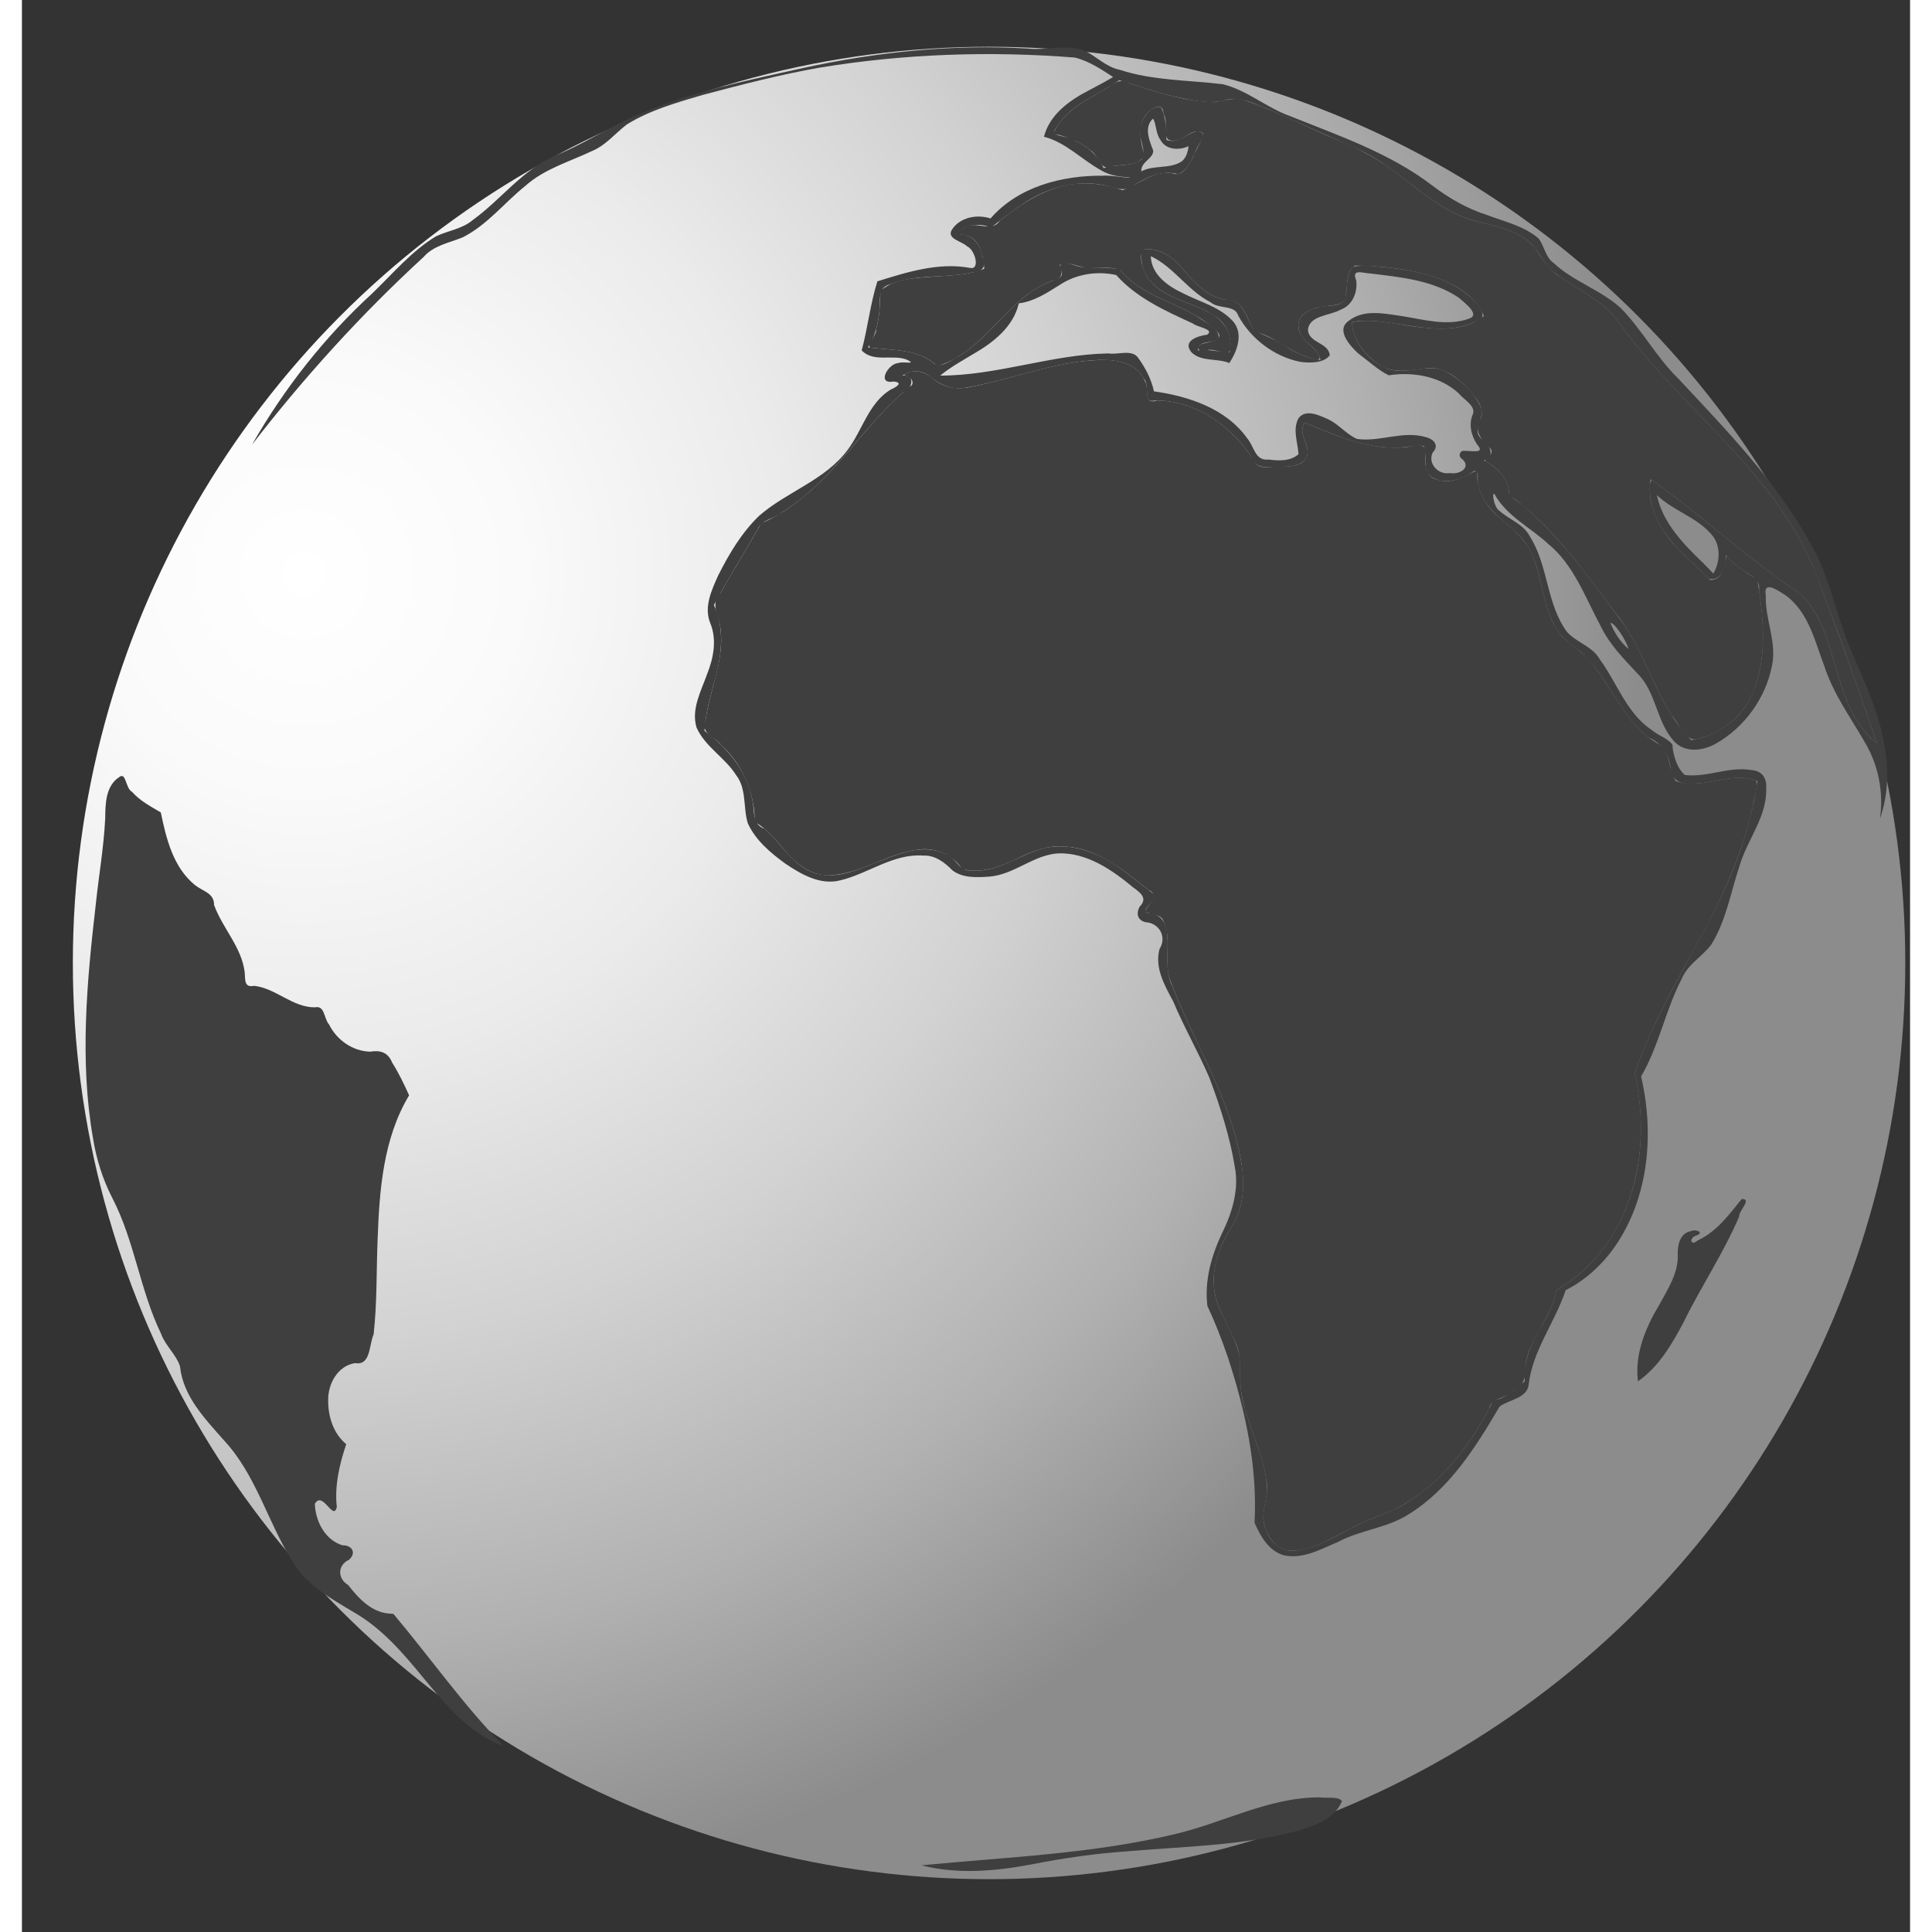 <?xml version="1.0" encoding="UTF-8" standalone="no"?>
<!-- Generator: Adobe Illustrator 12.0.0, SVG Export Plug-In . SVG Version: 6.00 Build 51448)  -->
<svg
   xmlns:dc="http://purl.org/dc/elements/1.1/"
   xmlns:cc="http://web.resource.org/cc/"
   xmlns:rdf="http://www.w3.org/1999/02/22-rdf-syntax-ns#"
   xmlns:svg="http://www.w3.org/2000/svg"
   xmlns="http://www.w3.org/2000/svg"
   xmlns:sodipodi="http://inkscape.sourceforge.net/DTD/sodipodi-0.dtd"
   xmlns:inkscape="http://www.inkscape.org/namespaces/inkscape"
   version="1.0"
   width="50"
   height="50"
   viewBox="0 0 415.249 424.898"
   overflow="visible"
   enable-background="new 0 0 415.249 424.898"
   xml:space="preserve"
   id="svg1384"
   sodipodi:version="0.32"
   inkscape:version="0.42+devel"
   sodipodi:docname="globe.svg"
   sodipodi:docbase="C:\Documents and Settings\Administrator\My Documents\ikonas\pareizi"><rect x="0" y="0" width="415.249" height="424.898" fill="#333333" stroke="none"/><defs
   id="defs1422">
	
</defs><sodipodi:namedview
   inkscape:window-height="480"
   inkscape:window-width="640"
   inkscape:pageshadow="2"
   inkscape:pageopacity="0.0"
   borderopacity="1.0"
   bordercolor="#666666"
   pagecolor="#ffffff"
   id="base" />
<g
   id="Layer_3">
</g>

<g
   id="Layer_2"
   transform="translate(6.758,5.632)">
	<radialGradient
   id="XMLID_2_"
   cx="55.439"
   cy="120.649"
   r="294.015"
   gradientUnits="userSpaceOnUse">
		<stop
   offset="0"
   style="stop-color:#FFFFFF"
   id="stop1389" />
		<stop
   offset="0.162"
   style="stop-color:#FAFAFA"
   id="stop1391" />
		<stop
   offset="0.359"
   style="stop-color:#EBEBEB"
   id="stop1393" />
		<stop
   offset="0.574"
   style="stop-color:#D2D2D2"
   id="stop1395" />
		<stop
   offset="0.8"
   style="stop-color:#B1B1B1"
   id="stop1397" />
		<stop
   offset="1"
   style="stop-color:#8C8C8C"
   id="stop1399" />
	</radialGradient>
	<circle
   style="fill:url(#XMLID_2_)"
   sodipodi:ry="201.5"
   sodipodi:rx="201.5"
   sodipodi:cy="206.149"
   sodipodi:cx="205.939"
   cx="205.939"
   cy="206.149"
   r="201.5"
   id="circle1401" />
</g><g
   id="XMLID_4_"
   transform="translate(6.758,5.632)">
		<g
   id="g1405">
			<path
   id="path1407"
   d="M 395.649,137.797 C 399.667,146.789 403.898,156.232 403.426,166.308 C 403.292,169.072 402.779,171.82 401.869,174.434 C 402.708,168.673 401.554,162.692 398.582,157.682 C 395.445,152.182 391.611,147.007 389.654,140.913 C 387.572,135.446 386.193,129.08 381.248,125.382 C 379.761,124.461 376.116,121.717 376.761,125.304 C 376.555,130.527 379.253,135.548 378.12,140.799 C 376.74,147.862 372.116,154.29 365.871,157.861 C 363.11,159.451 359.179,160.048 356.734,157.544 C 352.712,153.338 352.762,146.772 348.651,142.606 C 345.582,139.322 342.343,136.079 340.396,131.961 C 337.005,125.678 334.524,118.533 328.802,113.891 C 324.895,110.306 319.742,107.828 317.095,103.044 C 316.409,102.364 317.009,106.081 318.162,106.68 C 320.312,108.654 323.424,109.563 324.848,112.303 C 328.976,118.757 328.458,127.164 333.066,133.377 C 335.194,135.708 338.636,136.501 340.26,139.379 C 344.083,144.581 346.162,151.293 351.775,154.99 C 353.141,156.141 355.285,156.798 356.233,158.138 C 356.298,160.453 357.409,163.627 359,164.818 C 363.962,165.395 368.743,162.832 373.683,163.743 C 375.833,163.882 377.042,165.474 376.843,167.586 C 377.146,173.923 372.667,179.001 370.975,184.834 C 369.038,190.627 368.038,196.859 364.766,202.113 C 362.77,204.769 359.593,206.451 358.273,209.628 C 354.681,216.529 353.281,224.366 349.339,231.109 C 352.254,243.594 351.066,257.615 343.672,268.387 C 340.876,272.433 337.154,275.887 332.748,278.109 C 330.404,285.204 325.462,291.361 324.6,298.952 C 324.284,301.825 320.31,302.208 318.232,303.685 C 313.007,312.575 307.235,321.8 298.271,327.37 C 293.503,330.452 287.608,330.824 282.644,333.501 C 278.928,335.049 274.964,337.334 270.8,336.421 C 267.466,335.51 265.612,332.212 264.322,329.261 C 264.996,316.925 262.321,304.644 258.493,292.982 C 257.182,289.103 255.691,285.281 253.951,281.572 C 253.28,275.948 254.876,270.347 257.313,265.319 C 259.458,260.877 260.944,255.889 259.975,250.93 C 258.873,244.256 256.787,237.776 254.418,231.455 C 251.974,225.747 248.847,220.36 246.449,214.63 C 244.569,211.115 242.289,207.187 243.437,203.055 C 244.908,200.755 243.776,197.931 241.054,197.266 C 238.923,197.199 238.02,195.624 239.067,193.763 C 240.853,191.985 239.331,190.731 237.705,189.597 C 233.033,185.702 227.495,181.85 221.14,182.044 C 215.719,182.384 211.524,186.668 206.118,187.149 C 203.369,187.344 200.195,187.542 197.887,185.786 C 196.176,184.027 194.07,182.424 191.48,182.531 C 184.902,182.052 179.468,186.448 173.333,187.949 C 168.893,189.157 164.624,186.659 161.078,184.265 C 157.836,181.898 154.576,179.154 152.878,175.428 C 151.813,171.933 152.67,167.873 150.293,164.813 C 147.85,160.956 143.492,158.613 141.608,154.378 C 140.387,150.331 142.601,146.368 143.921,142.642 C 145.332,139.105 146.125,135.08 144.629,131.425 C 143.164,127.848 144.926,124.123 146.391,120.869 C 148.788,116.142 151.554,111.46 155.412,107.771 C 161.54,102.445 169.938,99.96 174.886,93.242 C 178.102,88.925 179.44,83.051 184.26,80.066 C 185.383,79.604 187.317,78.459 184.872,78.274 C 181.136,78.941 183.748,74.307 185.968,74.219 C 187.023,73.764 190.288,74.649 187.851,73.464 C 184.661,72.235 180.582,74.161 177.922,71.442 C 179.277,66.42 179.809,61.205 181.377,56.237 C 187.914,54.204 194.766,52.033 201.685,53.272 C 204.106,53.846 202.826,49.285 201.147,48.567 C 200.064,47.46 196.635,46.917 197.696,45.003 C 199.405,42.147 203.272,41.432 206.263,42.411 C 212.329,35.429 221.979,32.93 230.927,33.012 C 232.662,32.823 236.614,33.652 236.933,33.374 C 234.731,33.259 232.501,32.996 230.577,31.821 C 226.317,29.488 222.844,25.68 218.014,24.441 C 219.245,19.585 223.57,16.476 227.786,14.294 C 229.601,13.307 231.45,12.382 233.218,11.312 C 230.619,9.599 227.73,7.704 224.781,7.026 C 206.126,5.548 187.271,6.192 168.798,9.225 C 160.146,10.731 151.637,12.953 143.152,15.194 C 137.371,16.893 131.432,18.546 126.269,21.742 C 123.692,23.707 121.623,26.375 118.536,27.621 C 113.601,29.958 108.161,31.505 104,35.211 C 99.337,38.939 95.553,43.878 90.137,46.588 C 87.173,47.782 83.775,48.361 81.568,50.897 C 67.818,63.524 55.234,77.409 43.828,92.183 C 50.899,79.831 59.794,68.486 70.304,58.873 C 74.823,54.543 78.906,49.596 84.321,46.332 C 86.985,45.075 90.081,44.728 92.393,42.757 C 98.658,38.231 103.395,31.594 110.688,28.536 C 115.171,26.667 119.363,24.218 123.67,21.993 C 136.63,15.314 151.035,12.43 165.146,9.305 C 181.283,5.794 197.864,4.067 214.374,5.043 C 218.531,5.509 222.861,4.029 226.892,5.501 C 229.568,6.756 231.666,9.12 234.663,9.711 C 241.99,12.114 249.779,11.971 257.349,12.89 C 262.729,14.206 266.983,18.09 272.173,19.91 C 282.894,24.226 294.065,28.029 303.354,35.125 C 307.042,37.934 311.096,40.273 315.529,41.679 C 319.365,43.141 323.59,44.057 326.769,46.793 C 328.11,48.472 328.252,50.931 330.136,52.23 C 334.505,56.312 340.466,58.111 344.872,62.124 C 349.578,66.929 352.75,73.01 357.588,77.709 C 368.164,89.017 379.117,100.316 386.655,113.972 C 390.786,121.142 392.202,129.392 395.299,136.983 C 395.413,137.256 395.53,137.527 395.649,137.797 z M 401.179,157.842 C 396.814,144.731 392.084,131.741 387.099,118.855 C 381.098,104.71 369.973,93.742 359.538,82.81 C 354.056,77.13 348.769,71.248 344.093,64.879 C 340.672,60.179 335.112,58.006 330.617,54.585 C 328.043,53.022 327.225,49.95 325.146,47.94 C 320.728,43.875 314.35,44.005 309.121,41.612 C 300.992,37.98 295.141,30.725 286.97,27.147 C 280.431,24.182 273.851,21.31 267.301,18.369 C 264.304,17.283 261.136,15.367 257.853,16.398 C 254.057,17.433 250.127,16.295 246.388,15.529 C 242.396,14.564 238.508,13.23 234.594,12 C 229.934,15.354 223.842,17.201 220.764,22.383 C 218.86,24.748 223.653,24.038 224.92,25.327 C 227.601,26.542 229.946,28.63 231.139,31.355 C 233.837,30.385 237.057,31.157 239.478,29.412 C 240.806,27.312 238.299,24.284 239.427,21.749 C 239.706,19.888 242.402,17.01 243.816,18.077 C 244.902,20.274 244.828,22.753 244.965,25.135 C 247.51,26.091 249.37,23.694 251.626,23.25 C 254.769,23.266 251.483,26.409 251.222,28.062 C 250.338,29.766 249.335,32.068 247.468,32.671 C 244.088,31.689 240.787,33.285 237.955,34.987 C 235.989,36.719 233.82,35.737 231.628,35.178 C 225.346,33.769 218.72,35.574 213.475,39.159 C 210.96,40.78 208.629,42.662 206.26,44.484 C 204.347,43.242 199.368,43.755 199.728,45.897 C 202.419,45.96 204.223,48.443 204.549,50.923 C 205.461,52.996 204.404,54.22 202.247,54.298 C 196.282,55.642 189.872,54.54 184.135,56.925 C 181.259,57.61 182.155,60.626 181.806,62.837 C 181.538,65.605 180.87,68.414 179.298,70.75 C 184.331,71.489 190.08,70.888 194.128,74.547 C 195.785,75.132 197.843,73.359 199.463,72.619 C 206.791,68.052 211.097,59.585 219.321,56.297 C 220.811,55.9 222.985,55.216 221.46,53.339 C 221.621,50.779 225.174,53.374 226.834,53.055 C 229.412,53.32 232.011,53.251 234.593,53.469 C 238.809,58.959 245.926,60.527 251.639,63.904 C 253.297,65.198 256.709,66.506 256.438,68.746 C 255.223,70.144 251.931,68.955 251.873,71.44 C 254.112,71.025 257.168,71.926 258.845,71.811 C 259.479,68.813 258.295,65.494 255.609,63.883 C 250.995,60.746 244.635,60.336 241.018,55.74 C 239.648,53.917 239.243,51.555 239.434,49.325 C 242.815,48.593 246.019,50.552 248.122,53.054 C 250.883,56.166 253.819,59.887 258.283,60.315 C 261.731,59.985 262.57,64.455 264.1,66.821 C 266.31,68.247 269.453,69.118 271.734,70.896 C 273.897,72.22 276.29,73.263 278.835,73.515 C 278.241,70.495 274.274,69.609 274.027,66.418 C 273.516,63.96 276.095,62.411 278.176,62.058 C 280.167,61.172 283.753,62.317 284.292,59.622 C 284.894,57.448 284.292,54.781 286.007,53.043 C 288.578,52.453 291.454,53.083 294.135,53.241 C 300.578,54.049 307.461,55.49 312.28,60.155 C 313.704,61.632 316.098,64.336 312.83,65.11 C 307.264,67.788 300.917,66.322 295.089,65.517 C 292.009,65.1 288.829,64.52 285.745,65.22 C 285.994,69.636 289.3,73.544 293.239,75.312 C 297.58,77.202 302.469,73.881 306.692,76.24 C 309.905,78.078 312.898,80.793 314.229,84.319 C 314.85,86.568 311.949,89.054 314.327,90.962 C 315.984,92.077 317.436,94.741 314.776,95.636 C 317.555,97.057 320.18,99.522 320.281,102.85 C 321.126,104.265 323.131,105.083 324.336,106.386 C 332.712,113.709 339.024,122.975 345.657,131.816 C 351.14,139.929 353.291,150.113 360.397,157.151 C 365.976,156.167 371.203,152.675 373.579,147.434 C 376.943,140.175 376.39,131.859 375.284,124.146 C 375.595,121.796 373.529,120.949 371.874,119.88 C 370.423,118.91 368.997,117.824 367.996,116.371 C 368.33,118.637 366.928,122.372 364.275,121.634 C 359.471,116.887 353.521,112.471 351.726,105.615 C 351.352,103.931 350.86,100.863 351.671,99.959 C 362.789,107.7 372.626,117.131 383.897,124.666 C 389.046,129.047 390.579,135.905 392.431,142.091 C 394.105,147.882 396.275,153.978 401.179,157.842 z M 374.914,166.138 C 370.248,164.272 365.442,166.66 360.706,166.715 C 358.306,166.927 355.96,166.11 355.862,163.326 C 355.347,160.252 353.948,157.84 351.049,156.59 C 344.585,151.628 342.112,143.297 336.198,137.842 C 333.926,136.129 331.42,134.487 330.219,131.788 C 326.908,125.768 327.752,118.032 323.03,112.7 C 319.839,109.096 314.922,106.608 313.675,101.611 C 312.93,100.183 314.28,96.482 311.89,98.443 C 309.276,100.015 305.73,101.082 303.027,99.093 C 301.015,97.412 302.548,94.502 301.53,92.439 C 298.888,92.212 295.906,93.23 293.1,92.739 C 286.859,92.284 281.094,89.673 275.376,87.343 C 273.495,89.908 277.234,92.725 275.556,95.365 C 273.903,97.285 271.02,96.98 268.72,97.053 C 266.508,97.151 264.34,97.342 263.608,94.791 C 258.92,87.759 251.06,82.333 242.374,82.45 C 239.586,83.157 241.453,79.067 239.91,77.55 C 238.094,74.074 233.722,73.428 230.179,73.529 C 220.123,73.885 210.72,77.933 200.89,79.611 C 198.009,80.229 195.161,79.042 192.963,77.228 C 191.273,75.732 188.718,75.598 186.906,76.972 C 189.781,76.667 189.15,79.93 187.084,80.629 C 177.645,88.904 171.252,100.419 160.369,107.076 C 158.659,108.509 155.835,108.617 155.005,110.881 C 151.858,116.424 148.417,121.798 145.436,127.435 C 148.006,132.95 147.002,139.22 145.377,144.843 C 144.484,148.204 143.535,151.588 143.36,155.08 C 148.412,158.804 152.736,163.995 153.884,170.318 C 154.457,172.763 153.74,175.569 156.539,176.644 C 160.388,179.859 162.847,185.032 167.965,186.497 C 172.986,187.842 177.846,185.235 182.44,183.526 C 186.804,181.845 191.953,179.894 196.442,182.255 C 198.634,182.95 199.304,185.949 201.755,185.804 C 207.671,186.431 212.524,182.329 217.991,180.905 C 224.028,179.537 230.211,181.914 235.017,185.51 C 237.481,187.259 239.786,189.217 242.204,191.027 C 242.724,192.636 238.544,195.014 241.156,195.191 C 243.775,195.202 245.185,197.864 245.161,200.213 C 245.439,203.886 244.519,207.771 246.234,211.22 C 251.237,224.087 259.012,236.021 261.363,249.812 C 262.247,254.562 262.008,259.732 259.422,263.943 C 257.015,267.836 255.047,272.249 255.374,276.934 C 255.551,283.409 261.22,288.245 261.177,294.75 C 261.124,297.968 261.172,301.232 262.254,304.305 C 263.861,310.244 266.941,315.897 267.089,322.154 C 266.897,324.993 265.496,327.93 266.832,330.703 C 267.62,333.44 270.165,335.749 273.138,335.412 C 278.891,334.83 283.648,331.146 288.81,328.878 C 292.191,327.522 295.696,326.362 298.716,324.258 C 306.773,318.938 312.63,310.875 316.856,302.309 C 319.697,302.056 321.601,299.724 323.765,298.158 C 323.401,293.632 325.307,289.369 327.662,285.629 C 329.036,283.297 330.252,280.811 330.674,278.112 C 340.943,272.325 347.273,261.111 348.798,249.623 C 349.705,243.24 349.313,236.711 347.954,230.422 C 354.039,212.266 366.467,196.966 372.054,178.605 C 373.325,174.531 374.286,170.36 374.914,166.138 z M 365.232,120.517 C 366.838,117.756 366.899,113.959 364.538,111.597 C 361.251,107.982 356.275,106.608 352.793,103.237 C 354.094,109.353 358.603,113.973 362.946,118.159 C 363.721,118.932 364.49,119.712 365.232,120.517 z M 346.573,137.107 C 346.054,135.095 343.405,131.202 342.599,131.359 C 343.448,133.552 344.785,135.569 346.573,137.107 z M 309.936,93.562 C 311.419,93.296 315.376,94.463 313.258,92.101 C 311.936,90.117 311.348,87.558 312.398,85.319 C 312.886,83.537 310.303,82.231 309.233,80.884 C 305.134,77.095 299.213,76.092 293.838,76.905 C 291.535,75.798 289.241,73.643 287.027,72.017 C 285.282,70.342 282.179,66.976 284.994,64.962 C 288.215,62.353 292.69,63.29 296.445,63.838 C 301.397,64.588 306.61,66.206 311.519,64.443 C 314.106,63.564 310.401,60.881 309.266,59.86 C 303.574,55.99 296.478,55.324 289.824,54.522 C 288.174,54.457 285.563,53.36 286.678,55.995 C 287.049,58.618 285.865,61.546 283.226,62.485 C 280.92,63.817 276.218,63.715 276.072,67.017 C 276.362,69.843 280.561,69.68 280.872,72.493 C 279.615,74.242 276.425,74.261 274.284,73.93 C 268.588,72.76 263.494,68.854 260.725,63.762 C 259.995,61.332 256.462,62.43 254.66,60.841 C 249.653,58.299 246.611,53.109 241.51,50.707 C 241.619,54.792 245.327,57.345 248.683,58.908 C 252.411,60.824 256.795,61.877 259.667,65.114 C 261.912,67.846 260.49,71.604 258.79,74.207 C 256.121,73.097 252.684,74.001 250.466,71.863 C 248.346,69.318 251.912,68.23 253.893,67.976 C 255.656,66.774 251.615,66.307 250.737,65.499 C 244.711,62.728 238.399,59.911 233.905,54.858 C 229.649,53.903 225.066,54.635 221.422,57.064 C 218.648,58.792 215.81,60.69 212.48,61.078 C 211.289,66.286 206.808,69.745 202.408,72.262 C 199.949,73.742 197.42,75.14 195.199,76.973 C 207.722,76.977 219.683,72.307 232.191,72.093 C 234.287,72.437 237.348,71.129 238.712,73.036 C 240.316,75.257 241.618,77.74 242.2,80.434 C 249.865,81.519 258.072,84.214 262.739,90.805 C 264.267,92.578 264.416,95.761 267.365,95.429 C 269.591,95.716 272.207,95.86 273.996,94.253 C 273.826,91.637 272.628,88.735 274.037,86.281 C 275.693,84.211 278.771,85.806 280.717,86.67 C 282.953,87.803 284.593,89.919 286.873,90.907 C 291.928,91.605 297.032,88.995 302.037,90.518 C 303.859,90.997 304.976,92.39 303.491,93.912 C 302.359,96.38 304.795,98.879 307.342,98.402 C 309.404,98.813 312.142,97.143 309.916,95.265 C 309.218,94.806 309.313,94.019 309.936,93.562 z M 249.806,26.516 C 247.741,27.484 244.78,27.36 243.618,25.102 C 242.595,23.849 242.645,21.171 241.98,20.47 C 239.941,22.347 241.204,25.299 242.03,27.457 C 242.181,29.212 239.224,29.981 239.436,32.047 C 242.202,30.578 245.675,31.601 248.306,29.864 C 249.313,29.063 249.675,27.741 249.806,26.516 z "
   style="fill:#3f3f3f" />
			<path
   id="path1409"
   d="M 388.043,121.213 C 392.61,133.354 397.109,145.524 401.179,157.842 C 395.819,153.604 393.754,146.788 391.961,140.481 C 390.262,134.721 388.559,128.379 383.632,124.488 C 372.385,116.924 362.551,107.493 351.414,99.781 C 350.498,105.447 353.403,110.898 357.263,114.839 C 359.565,117.321 362.159,119.504 364.543,121.902 C 367.526,122.083 367.972,117.714 368.16,116.599 C 369.903,118.941 372.596,120.233 374.914,121.902 C 376.247,129.846 377.096,138.332 374.194,146.04 C 372.27,151.299 367.64,155.335 362.232,156.708 C 359.147,158.086 357.821,153.542 356.08,151.7 C 351.451,144.366 349.152,135.703 343.557,128.953 C 336.605,119.735 329.837,110.009 320.308,103.236 C 320.343,100.006 318.022,97.368 315.296,95.94 C 314.206,95.432 317.665,94.27 316.05,92.874 C 314.25,91.194 312.33,88.881 314.093,86.426 C 315.012,83.854 312.798,81.558 311.253,79.768 C 308.816,77.262 305.56,74.8 301.847,75.404 C 298.467,75.787 294.694,76.64 291.68,74.511 C 288.557,72.455 285.91,69.074 285.747,65.221 C 290.857,64.229 295.977,65.924 301.059,66.365 C 305.698,66.892 310.959,66.952 314.777,63.842 C 312.299,58.223 306.092,55.669 300.489,54.328 C 295.888,53.249 291.153,52.842 286.436,52.781 C 284.33,54.111 284.882,56.938 284.413,59.049 C 284.407,62.053 280.918,61.286 278.889,61.906 C 276.736,62.228 273.797,63.424 273.993,66.044 C 273.986,68.846 276.841,70.05 278.235,72.067 C 280.084,74.764 275.446,72.683 274.273,72.248 C 270.904,70.703 268.008,68.123 264.321,67.296 C 262.788,64.925 261.986,60.441 258.736,60.361 C 254.218,60.141 251.108,56.496 248.374,53.327 C 246.301,50.856 243.269,48.704 239.875,49.265 C 238.705,50.59 239.784,53.715 240.741,55.335 C 243.794,59.742 249.494,60.539 253.948,62.895 C 256.825,64.184 259.255,66.982 258.99,70.293 C 259.538,73.618 255.75,70.716 253.828,71.394 C 252.531,71.742 251.023,71.218 252.568,70.06 C 253.968,69.596 258.242,69.231 255.896,67.09 C 249.869,61.15 240.307,60.451 234.843,53.795 C 232.932,52.888 230.285,53.493 228.093,53.167 C 225.877,53.459 223.269,51.547 221.456,52.654 C 222.393,54.546 221.809,55.975 219.581,56.194 C 211.89,59.148 207.558,66.667 201.185,71.446 C 199.17,72.952 196.917,74.155 194.511,74.902 C 190.825,71.174 185.297,71.44 180.469,70.891 C 178.037,71.002 181.319,68.247 181.1,66.765 C 181.873,64.018 181.965,61.145 182.065,58.311 C 185.335,55.471 189.974,55.536 194.052,55.176 C 197.687,54.908 201.456,54.883 204.876,53.47 C 204.706,50.726 204.081,47.179 201.09,46.181 C 200.019,45.966 198.648,45.9 200.074,44.766 C 202.64,42.33 206.269,45.929 208.326,42.887 C 213.764,38.533 220.163,34.468 227.405,34.709 C 230.094,34.753 232.758,35.307 235.293,36.19 C 238.914,34.91 242.116,31.806 246.226,32.459 C 248.539,33.453 249.796,30.592 250.777,28.976 C 251.4,27.249 253.03,25.032 252.954,23.588 C 250.532,22.264 248.86,25.424 246.473,25.294 C 243.534,25.507 245.569,21.247 244.328,19.433 C 244.084,15.933 240.509,18.904 239.776,20.732 C 238.705,23.252 239.385,26.08 240.126,28.591 C 238.673,30.884 235.591,30.486 233.254,30.898 C 230.389,32.428 230.252,28.564 228.138,27.362 C 225.859,25.422 222.968,24.382 220.08,23.751 C 222.179,18.718 227.418,16.342 231.845,13.763 C 233.436,12.71 234.91,11.436 236.783,12.696 C 242.864,14.611 249.044,16.728 255.481,16.83 C 257.83,16.522 260.251,15.519 262.571,16.583 C 269.487,18.955 275.951,22.441 282.708,25.208 C 287.547,27.214 292.206,29.688 296.296,32.986 C 301.512,37.006 306.74,41.468 313.294,43.067 C 317.794,44.277 322.885,45.117 326.04,48.903 C 327.518,51.191 328.883,53.652 331.301,55.101 C 335.67,58.208 340.842,60.43 344.095,64.88 C 349.456,72.219 355.689,78.853 361.997,85.378 C 372.23,96.037 382.788,107.114 388.043,121.213 z "
   style="fill:#3f3f3f" />
			<path
   id="path1411"
   d="M 371.453,258.07 C 373.835,257.985 370.847,260.556 370.889,261.941 C 367.44,270.04 362.479,277.363 358.63,285.264 C 356.074,290.063 353.211,294.992 348.648,298.155 C 347.904,292.206 350.258,286.462 353.263,281.464 C 355.173,277.943 357.609,274.336 357.4,270.152 C 357.343,268.16 357.913,265.588 360.214,265.148 C 361.429,264.575 363.519,265.495 361.23,266.178 C 359.807,266.867 360.34,268.438 361.777,267.18 C 365.912,265.277 368.687,261.524 371.453,258.07 z "
   style="fill:#3f3f3f" />
			<path
   id="path1413"
   d="M 356.937,166.138 C 362.785,168.201 368.779,163.915 374.617,166.032 C 375.128,167.481 374.114,169.794 373.92,171.56 C 371.212,184.437 364.914,196.147 358.582,207.545 C 354.542,214.92 350.651,222.433 347.952,230.419 C 350.737,242.961 349.37,256.94 341.924,267.69 C 338.998,271.93 335.159,275.562 330.672,278.109 C 329.786,284.244 324.49,288.687 323.89,294.912 C 323.987,297.162 323.64,298.913 321.473,300.012 C 319.893,302.112 316.499,301.446 315.893,304.204 C 311.026,313.368 304.132,322.008 294.589,326.557 C 291.472,327.917 288.193,328.903 285.249,330.652 C 281.165,332.663 277.064,335.41 272.352,335.406 C 269.028,335.38 267.009,332.192 266.391,329.26 C 265.763,326.134 267.674,323.093 266.944,319.946 C 265.925,312.873 262.053,306.527 261.25,299.412 C 261.078,295.984 261.553,292.385 259.958,289.196 C 258.068,284.887 255.133,280.737 255.347,275.817 C 255.324,271.404 257.328,267.379 259.554,263.696 C 262.366,259.018 262.159,253.29 261.056,248.131 C 258.227,234.306 250.216,222.374 245.51,209.218 C 244.484,205.212 246.153,200.832 244.314,197 C 243.719,195.173 240.943,195.463 240.196,194.848 C 240.825,193.289 243.679,191.243 240.966,190.081 C 235.638,185.886 230.038,181.034 222.944,180.578 C 219.081,180.109 215.404,181.575 212.015,183.248 C 208.331,184.999 204.158,186.616 200.041,185.494 C 197.879,182.295 193.88,180.569 190.066,181.274 C 183.355,182.163 177.586,186.641 170.75,186.886 C 166.689,186.988 163.353,184.235 160.916,181.263 C 158.957,179.02 157.027,176.645 154.419,175.123 C 154.4,168.772 151.72,162.512 147.029,158.212 C 145.646,156.456 142.399,155.616 143.563,152.893 C 144.548,145.643 148.244,138.561 146.617,131.114 C 145.88,128.862 144.983,126.806 146.839,124.85 C 149.73,119.665 152.92,114.654 155.798,109.462 C 164.87,105.593 171.399,97.893 177.631,90.551 C 181.14,86.462 184.738,82.397 188.979,79.045 C 189.69,77.517 187.237,76.813 187.148,76.824 C 189.189,75.318 191.833,76.076 193.565,77.652 C 195.832,79.569 198.92,80.153 201.776,79.473 C 211.645,77.601 221.179,73.544 231.344,73.529 C 234.739,73.536 238.816,74.632 240.173,78.115 C 241.326,79.886 239.705,83.488 242.881,82.453 C 251.699,82.54 259.514,88.283 264.096,95.523 C 265.027,98.159 268.358,96.638 270.539,97.036 C 272.474,96.922 275.264,96.8 275.897,94.547 C 276.553,92.076 273.657,89.672 275.374,87.34 C 282.429,90.271 289.82,93.503 297.647,92.712 C 299.49,92.401 302.58,91.419 301.906,94.532 C 301.682,96.676 302.044,99.428 304.626,99.888 C 307.756,100.965 310.69,99.002 313.396,97.704 C 312.874,101.6 314.868,105.346 317.771,107.823 C 320.802,110.532 324.278,113.106 325.689,117.094 C 327.937,122.822 327.832,129.58 332.012,134.453 C 334.261,136.649 337.201,138.117 338.943,140.832 C 343.5,146.621 346.4,154.108 353.06,157.935 C 355.831,159.507 355.301,163.602 356.937,166.138 L 356.937,166.138 z "
   style="fill:#3f3f3f" />
			<path
   id="path1415"
   d="M 247.042,397.686 C 257.586,395.172 267.521,389.656 278.577,389.655 C 280.083,389.87 283.016,389.39 283.533,390.515 C 281.881,394.524 277.315,395.989 273.493,397.11 C 261.477,400.282 248.961,400.429 236.649,401.498 C 229.422,401.985 222.249,403.01 215.147,404.422 C 207.225,405.901 198.955,406.627 191.057,404.602 C 209.766,402.778 228.695,402.11 247.042,397.686 z "
   style="fill:#3f3f3f" />
			<path
   id="path1417"
   d="M 74.934,349.306 C 83.05,358.937 90.293,369.319 99.124,378.336 C 91.675,375.731 86.538,369.36 81.641,363.511 C 77.135,358.003 72.404,352.452 66.134,348.885 C 61.097,345.856 55.602,342.874 52.608,337.571 C 47.252,328.962 44.691,318.661 37.652,311.112 C 33.5,306.393 28.672,301.448 28.007,294.869 C 27.205,292.315 24.757,290.303 23.815,287.642 C 19.21,278.112 18.019,267.318 13.145,257.895 C 10.997,253.732 9.593,249.239 8.861,244.619 C 5.906,227.633 7.516,210.293 9.477,193.292 C 10.139,186.977 11.246,180.7 11.555,174.354 C 11.59,171.155 11.634,167.235 14.635,165.272 C 16.178,164.049 16.016,167.792 17.445,168.499 C 19.175,170.488 21.551,171.718 23.783,173.046 C 24.978,178.825 26.525,185.196 31.354,189.067 C 33.092,190.433 35.506,190.75 35.5,193.391 C 37.345,198.527 41.581,202.654 42.24,208.243 C 42.372,209.955 42.113,211.631 44.339,211.176 C 49.133,211.741 52.743,215.931 57.688,215.91 C 59.871,215.387 59.638,218.418 60.778,219.666 C 62.484,223.091 65.972,225.575 69.845,225.656 C 72.075,225.283 73.779,225.822 74.656,228.057 C 76.114,230.34 77.27,232.797 78.39,235.259 C 72.691,244.744 71.854,256.11 71.468,266.91 C 71.179,273.877 71.362,280.884 70.588,287.819 C 69.542,290.162 69.998,294.739 66.521,294.15 C 62.705,294.722 60.543,298.688 60.594,302.279 C 60.535,305.841 61.732,309.667 64.565,311.98 C 63.068,316.416 61.976,321.096 62.49,325.806 C 61.729,329.067 59.374,322.061 57.656,325.117 C 57.811,328.943 59.864,332.999 63.713,334.22 C 65.781,334.149 66.902,335.847 65.183,337.396 C 62.596,338.591 62.637,341.567 64.991,342.964 C 67.279,345.884 70.102,348.969 74.06,349.24 C 74.35,349.273 74.642,349.294 74.934,349.306 z "
   style="fill:#3f3f3f" />
		</g>
		<g
   id="g1419">
		</g>
	</g>
</svg>